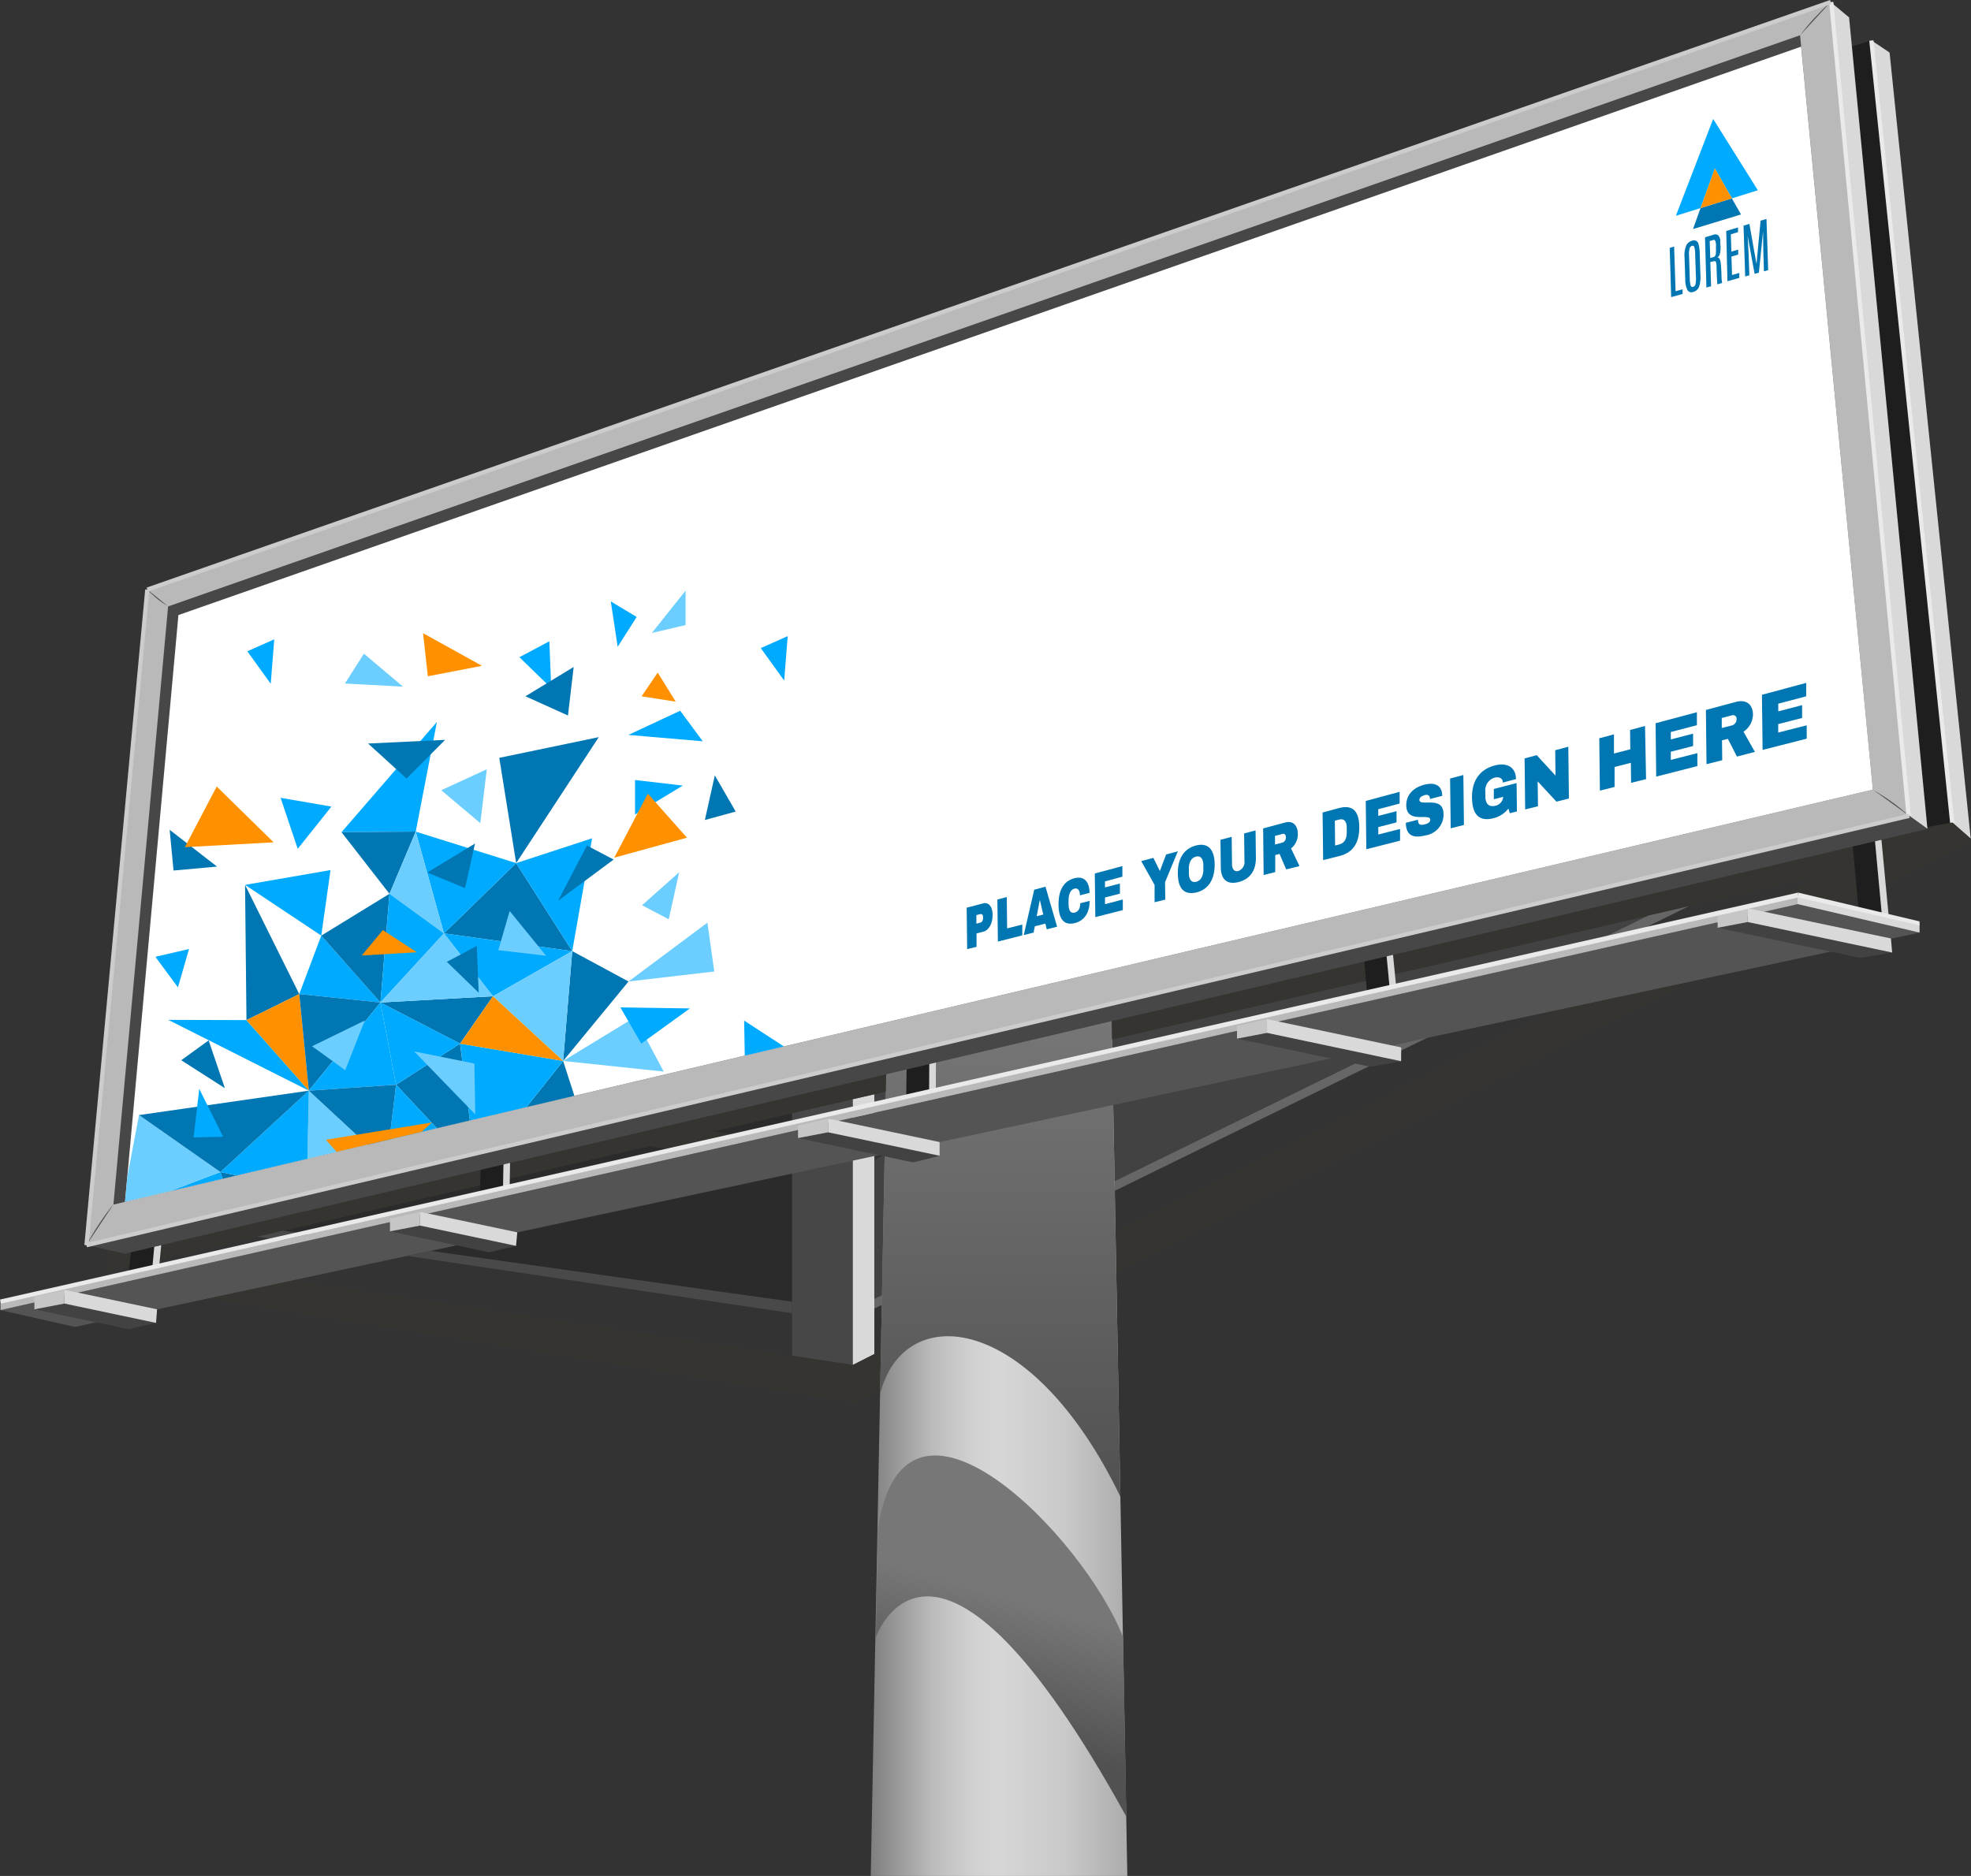 <svg id="Billboard" xmlns="http://www.w3.org/2000/svg" xmlns:xlink="http://www.w3.org/1999/xlink" viewBox="0 0 420 399.83"><rect x="0" y="0" width="420" height="399.83" fill="#333333" stroke="none"/><defs><style>.cls-1{fill:none;}.cls-2{fill:#666;}.cls-3{fill:#424242;}.cls-4{fill:#2b2b2b;}.cls-5{fill:#353431;}.cls-6{fill:#474747;}.cls-7{fill:#d9d9d9;}.cls-8{fill:url(#linear-gradient);}.cls-9{fill:#1e1e1e;}.cls-10{fill:url(#linear-gradient-2);}.cls-11{fill:#545454;}.cls-12{fill:#b9b9b9;}.cls-13{fill:#c6c6c6;}.cls-14{fill:#494949;}.cls-15{fill:#eaeaea;}.cls-16{fill:#ccc;}.cls-17{fill:url(#linear-gradient-3);}.cls-18{fill:#fff;}.cls-19{fill:#0077b3;}.cls-20{fill:#0af;}.cls-21{fill:#ff9100;}.cls-22{clip-path:url(#clip-path);}.cls-23{fill:#6bceff;}</style><linearGradient id="linear-gradient" x1="270.31" y1="357.77" x2="324.99" y2="357.77" gradientTransform="matrix(-1, 0, 0, 1, 510.53, -50.17)" gradientUnits="userSpaceOnUse"><stop offset="0" stop-color="#acacac"/><stop offset="0.24" stop-color="#c9c9c9"/><stop offset="0.5" stop-color="#d7d7d7"/><stop offset="0.6" stop-color="#d1d1d1"/><stop offset="0.68" stop-color="#c7c7c7"/><stop offset="0.76" stop-color="#bbb"/><stop offset="1" stop-color="#7f7f7f"/></linearGradient><linearGradient id="linear-gradient-2" x1="297.4" y1="369.15" x2="297.4" y2="265.54" gradientTransform="matrix(-1, 0, 0, 1, 559.21, 0)" gradientUnits="userSpaceOnUse"><stop offset="0" stop-color="#515151"/><stop offset="1" stop-color="#777"/></linearGradient><linearGradient id="linear-gradient-3" x1="300.73" y1="419.01" x2="285.21" y2="364.95" gradientTransform="matrix(-1, 0, 0, 1, 559.21, 0)" gradientUnits="userSpaceOnUse"><stop offset="0" stop-color="#515151"/><stop offset="0.51" stop-color="#777"/></linearGradient><clipPath id="clip-path" transform="translate(-48.68 -50.17)"><polygon class="cls-1" points="447.77 218.46 432.48 60.11 86.7 181.26 75.32 306.31 447.77 218.46"/></clipPath></defs><polygon class="cls-2" points="186.31 278.9 186.31 276.8 296.58 222.81 304.5 221 186.31 278.9"/><polygon class="cls-3" points="288.7 226.67 186.31 276.8 186.31 246.26 283.29 225.53 288.7 226.67"/><polygon class="cls-4" points="168.79 250.01 168.79 277.45 91.7 266.61 168.79 250.01"/><polygon class="cls-4" points="169.09 237.19 169.07 239.52 65.63 263.05 60.29 262.31 169.09 237.19"/><polygon class="cls-3" points="351.21 195.15 340.23 200.59 186.31 235.6 186.31 233.22 351.21 195.15"/><polygon class="cls-5" points="138.53 244.25 168.79 249.58 168.79 243.85 151.94 241.15 151.92 241.15 138.53 244.25"/><polygon class="cls-5" points="186.31 242.09 186.31 247.33 196.77 241.15 196.88 235.74 196.77 235.74 186.31 242.09"/><polygon class="cls-6" points="168.79 249.58 168.79 288.97 181.73 290.92 181.73 234.27 168.79 237.26 168.79 243.85 168.79 249.58"/><polygon class="cls-7" points="181.73 234.27 181.73 290.92 186.31 288.6 186.31 247.33 186.31 242.09 186.31 233.22 181.73 234.27"/><polygon class="cls-5" points="245.79 267.08 245.81 267.08 420 179.27 387.58 186.76 245.64 258.59 195.96 283.74 186.31 288.6 181.73 290.92 168.79 288.97 33.33 268.53 22.02 273.17 182.4 299.03 195.79 292.3 245.79 267.08"/><polygon class="cls-8" points="187.71 287.99 185.55 399.83 240.22 399.83 237.71 262.77 237.56 254.28 236.85 215.37 188.89 226.44 188.8 231.43 188.69 236.84 187.88 279.42 187.71 287.99"/><polygon class="cls-7" points="419.94 178.74 402.65 11.2 398.78 8.6 415.98 175.27 419.94 178.74"/><polygon class="cls-5" points="138.53 244.25 151.92 241.15 151.94 241.15 168.79 237.26 181.73 234.27 186.31 233.22 196.97 230.75 244.93 219.69 244.93 219.68 387.58 186.76 420 179.27 419.94 178.74 415.98 175.27 410.72 176.28 410.68 176.28 410.72 176.67 26.65 267.19 26.64 267.19 22.79 266.35 22.71 271 138.53 244.25"/><polygon class="cls-9" points="394.62 9.92 410.68 176.28 410.72 176.28 415.98 175.27 398.78 8.6 394.62 9.92"/><path class="cls-10" d="M287.42,369.15c-19.1-39.51-46.21-41.87-51.21-21.83l1.36-70.71,47.95-11.07Z" transform="translate(-48.68 -50.17)"/><polygon class="cls-11" points="15.95 282.81 409.04 198.77 383.04 192.7 0.1 279.23 15.95 282.81"/><polygon class="cls-9" points="401.01 195.02 399.54 179.25 394.8 180.34 396.04 193.87 401.01 195.02"/><polygon class="cls-7" points="402.47 195.36 400.91 178.93 399.54 179.25 401.01 195.02 402.47 195.36"/><polygon class="cls-9" points="296.13 210.62 295.42 203.24 290.67 204.33 291.32 211.71 296.13 210.62"/><polygon class="cls-7" points="297.51 210.3 296.78 202.92 295.42 203.24 296.13 210.62 297.51 210.3"/><polygon class="cls-9" points="198 233.13 198.04 225.85 193.2 226.96 193.1 234.25 198 233.13"/><polygon class="cls-7" points="199.41 232.81 199.44 225.53 198.04 225.85 198 233.13 199.41 232.81"/><polygon class="cls-9" points="107.17 253.98 107.31 246.96 102.44 248.09 102.24 255.1 107.17 253.98"/><polygon class="cls-7" points="108.59 253.66 108.71 246.64 107.31 246.96 107.17 253.98 108.59 253.66"/><polygon class="cls-9" points="27.89 266.9 27.38 271.8 32.42 270.66 32.88 265.69 27.89 266.9"/><polygon class="cls-7" points="33.88 270.33 34.36 265.37 32.88 265.69 32.42 270.66 33.88 270.33"/><polygon class="cls-7" points="409.04 198.77 409.04 196.89 383.04 190.85 383.04 192.7 409.04 198.77"/><polygon class="cls-12" points="0.1 279.23 383.04 192.72 383.04 190.85 0.1 277.42 0.1 279.23"/><polygon class="cls-3" points="403.2 203.02 396.44 204.17 366.01 197.74 372.41 196.51 403.2 203.02"/><polygon class="cls-7" points="372.41 193.58 372.41 196.51 403.2 203.02 402.94 200.02 372.41 193.58"/><polygon class="cls-13" points="372.41 193.58 372.41 196.51 366.01 197.74 366.01 195.05 372.41 193.58"/><polygon class="cls-3" points="292.03 227.37 263.59 221.37 269.98 220.14 298.56 226.18 292.03 227.37"/><polygon class="cls-7" points="298.58 223.24 269.98 217.21 269.98 220.14 298.56 226.18 298.58 223.24"/><polygon class="cls-13" points="269.98 217.21 269.98 220.14 263.59 221.37 263.59 218.67 269.98 217.21"/><polygon class="cls-3" points="194.58 247.74 170.05 242.56 176.45 241.33 200.22 246.36 194.58 247.74"/><polygon class="cls-7" points="200.22 243.41 176.45 238.4 176.45 241.33 200.22 246.31 200.22 243.41"/><polygon class="cls-13" points="176.45 238.4 176.45 241.33 170.05 242.56 170.05 239.87 176.45 238.4"/><polygon class="cls-3" points="27.36 283.29 7.33 279.06 13.73 277.83 33.25 281.96 27.36 283.29"/><polygon class="cls-7" points="33.47 279.06 13.73 274.9 13.73 277.83 33.25 281.96 33.47 279.06"/><polygon class="cls-13" points="13.73 274.9 13.73 277.83 7.33 279.06 7.33 276.37 13.73 274.9"/><polygon class="cls-2" points="348.7 198.66 359.82 193.16 351.21 195.15 340.1 200.62 348.7 198.66"/><polygon class="cls-14" points="65.63 263.05 60.29 262.31 54.78 263.58 60.02 264.33 65.63 263.05"/><polygon class="cls-14" points="168.79 279.9 168.79 277.45 91.7 266.61 86.75 267.67 168.79 279.9"/><rect class="cls-15" x="455.61" y="58.33" width="0.9" height="167.56" transform="translate(-60.87 -2.5) rotate(-5.9)"/><polygon class="cls-15" points="0.2 277.85 383.14 191.28 383.14 190.24 0 276.98 0.2 277.85"/><polygon class="cls-3" points="104.28 266.91 83.1 262.44 89.5 261.21 109.96 265.54 104.28 266.91"/><polygon class="cls-7" points="110.23 262.65 89.5 258.28 89.5 261.21 109.96 265.54 110.23 262.65"/><polygon class="cls-13" points="89.5 258.28 89.5 261.21 83.1 262.44 83.1 259.75 89.5 258.28"/><polygon class="cls-7" points="394.62 9.92 394.02 3.71 390.09 0.43 406.84 173.88 410.72 176.67 410.68 176.28 394.62 9.92"/><polygon class="cls-6" points="406.84 173.88 18.43 265.4 22.79 266.34 22.79 266.35 26.64 267.19 26.65 267.19 410.72 176.67 406.84 173.88"/><polygon class="cls-12" points="31.38 125.67 18.43 265.4 406.84 173.88 390.09 0.43 31.38 125.67"/><path class="cls-11" d="M72.83,306.9c-.56.67-1.09,1.35-1.6,2.05s-1,1.43-1.48,2.14-.94,1.45-1.38,2.19-.87,1.5-1.27,2.27l0,0,5.74-8.65Z" transform="translate(-48.68 -50.17)"/><path class="cls-11" d="M84.5,179.4c-1.46-1.2-2.94-2.4-4.43-3.58l0,0a9.89,9.89,0,0,0,1,1c.34.33.71.63,1.07.94s.75.58,1.14.85a14.08,14.08,0,0,0,1.24.75Z" transform="translate(-48.68 -50.17)"/><path class="cls-11" d="M432.27,57.69l6.51-7.08,0,0c-.61.52-1.2,1.07-1.77,1.64s-1.11,1.15-1.67,1.73-1.07,1.19-1.59,1.81-1,1.25-1.48,1.9Z" transform="translate(-48.68 -50.17)"/><path class="cls-11" d="M447.76,218.47l7.75,5.59,0,0c-.6-.54-1.2-1.06-1.83-1.56s-1.27-1-1.9-1.44-1.3-.92-2-1.35-1.35-.85-2.05-1.24Z" transform="translate(-48.68 -50.17)"/><rect class="cls-15" x="446.7" y="50.19" width="0.9" height="174.26" transform="translate(-59.67 -7.21) rotate(-5.43)"/><polygon class="cls-16" points="18.53 265.83 406.94 174.32 406.74 173.45 18.33 264.96 18.53 265.83"/><polygon class="cls-16" points="18.88 265.44 31.83 125.72 30.94 125.62 17.98 265.35 18.88 265.44"/><polygon class="cls-16" points="31.51 126.1 390.22 0.86 389.97 0 31.26 125.23 31.51 126.1"/><path class="cls-17" d="M288,399.1c-8.45-21.53-46.6-60.59-52.25-23.12l-.44,23.12s12.59-35.89,53.39,38.28Z" transform="translate(-48.68 -50.17)"/><polygon class="cls-6" points="399.09 168.29 383.58 7.51 35.82 129.25 24.17 256.74 399.09 168.29"/><polygon class="cls-18" points="399.09 168.29 383.8 9.94 38.02 131.09 26.64 256.14 399.09 168.29"/><polygon class="cls-15" points="383.14 190.24 409.04 196.38 409.04 197.21 383.14 191.28 383.14 190.24"/><path class="cls-19" d="M258.19,242.71c1.16-.31,2,.72,2,2.4v.17c0,1.69-.78,3.16-1.94,3.45l-1.48.38,0,2.86-2,.49-.1-8.83Zm-1.45,2.5,0,1.83.81-.22c.42-.1.62-.49.62-1v-.11c0-.53-.21-.81-.64-.7Z" transform="translate(-48.68 -50.17)"/><path class="cls-19" d="M261.32,250.85l-.11-8.95,2-.54.08,6.68,3.23-.82,0,2.31Z" transform="translate(-48.68 -50.17)"/><path class="cls-19" d="M273.94,247.68l-2.21.56-.29-1.22-2.25.57-.26,1.35-2.1.52,2.23-9.66,2.4-.65Zm-3.7-5.65-.65,3.42,1.4-.36-.72-3.07Z" transform="translate(-48.68 -50.17)"/><path class="cls-19" d="M280.85,240.47l-2.05.53c0-1.06-.43-1.63-1.19-1.43s-1.24,1.19-1.23,2.45l0,.86c0,1.26.39,2,1.25,1.81s1.25-.95,1.24-2l2-.51c0,2.55-1.13,4.22-3.16,4.73-2.26.56-3.44-.76-3.47-3.89s1.1-5.06,3.35-5.66C279.53,236.83,280.82,237.88,280.85,240.47Z" transform="translate(-48.68 -50.17)"/><path class="cls-19" d="M282.08,245.64l-.11-9.3,5.88-1.58,0,2.26-3.71,1v1.29l3.18-.83,0,2.16-3.17.81v1.43l3.79-1,0,2.26Z" transform="translate(-48.68 -50.17)"/><path class="cls-19" d="M296.94,238.2l.05,3.71-2.28.56,0-3.69-2.85-5.08,2.59-.69,1.39,2.81h0l1.33-3.54,2.5-.67Z" transform="translate(-48.68 -50.17)"/><path class="cls-19" d="M307.52,234.38c0,3.33-1.41,5.41-3.91,6s-3.91-.71-3.95-4,1.36-5.35,3.84-6S307.48,231.05,307.52,234.38Zm-5.5,1v.89c0,1.32.53,2.1,1.56,1.84s1.54-1.31,1.52-2.63v-.91c0-1.32-.55-2.1-1.58-1.83S302,234,302,235.36Z" transform="translate(-48.68 -50.17)"/><path class="cls-19" d="M316.3,233.07c0,2.73-1.34,4.51-3.71,5.1s-3.74-.47-3.77-3.17l-.07-5.84,2.39-.64.07,5.82c0,1,.46,1.7,1.34,1.47a2,2,0,0,0,1.31-2.15l-.07-5.85,2.44-.65Z" transform="translate(-48.68 -50.17)"/><path class="cls-19" d="M323.79,231l1.8,3.76-2.83.71-1.42-3.3-.92.24,0,3.63-2.47.62-.11-9.92,4.72-1.27c1.74-.46,2.65.74,2.67,2.38A3.83,3.83,0,0,1,323.79,231ZM322,227.9l-1.63.43,0,1.84,1.63-.43a1.12,1.12,0,0,0,.69-1.11C322.71,228.09,322.39,227.8,322,227.9Z" transform="translate(-48.68 -50.17)"/><path class="cls-19" d="M334,222.4c2.78-.75,4.29.48,4.33,4s-1.43,5.51-4.21,6.21l-3.49.87-.12-10.14Zm-.88,2.68.06,5.3.86-.22c1.15-.29,1.63-1.23,1.62-2.63v-.89c0-1.4-.53-2.09-1.67-1.78Z" transform="translate(-48.68 -50.17)"/><path class="cls-19" d="M339.83,231.17l-.12-10.3,7.22-1.94,0,2.5-4.56,1.21,0,1.42,3.9-1,0,2.39-3.89,1,0,1.58,4.64-1.18,0,2.49Z" transform="translate(-48.68 -50.17)"/><path class="cls-19" d="M356,219.6v.19l-2.61.68v-.06c0-.55-.32-1-1.12-.77s-1.13.61-1.13,1c0,1.57,5-1,5.15,2.92a4.52,4.52,0,0,1-3.77,4.65c-2.41.6-4.23.31-4.27-2.67l2.59-.66c0,1.13.55,1.19,1.4,1,.5-.12,1.21-.35,1.21-1,0-1.52-5.06,1-5.11-3.08,0-2.43,1.77-3.83,3.8-4.37S355.89,217.35,356,219.6Z" transform="translate(-48.68 -50.17)"/><path class="cls-19" d="M360.63,226l-2.82.71-.13-10.61,2.83-.75Z" transform="translate(-48.68 -50.17)"/><path class="cls-19" d="M371.72,216.23l-2.8.73c0-.92-.8-1.29-1.72-1.05a2.76,2.76,0,0,0-2,3v1c0,1.56.72,2.31,2.1,2A2.11,2.11,0,0,0,369,220l-2,.52,0-2.19,4.85-1.26.07,6.05-1.51.38-.31-1a5.66,5.66,0,0,1-3.22,2.07c-3,.75-4.48-.76-4.53-4.41s1.71-6,4.82-6.84C369.59,212.67,371.69,213.5,371.72,216.23Z" transform="translate(-48.68 -50.17)"/><path class="cls-19" d="M383,220.36l-2.66.67-4-4.32.07,5.3-2.73.68-.13-10.88,2.59-.69,4,4.36-.06-5.41,2.79-.75Z" transform="translate(-48.68 -50.17)"/><path class="cls-19" d="M399.44,216.23l-3.19.79-.05-4.27-3.47.89,0,4.26-3.13.78-.13-11.16,3.13-.83,0,4.08,3.48-.9-.05-4.12,3.19-.85Z" transform="translate(-48.68 -50.17)"/><path class="cls-19" d="M401.6,215.69l-.13-11.37,8.8-2.36,0,2.77-5.56,1.46v1.58l4.75-1.24,0,2.64-4.75,1.22,0,1.74,5.66-1.44,0,2.76Z" transform="translate(-48.68 -50.17)"/><path class="cls-19" d="M420.2,206.12l2.43,4.3-3.83,1-1.92-3.77-1.26.31.05,4.24-3.35.84-.13-11.55,6.4-1.72c2.37-.63,3.61.73,3.63,2.64A4.48,4.48,0,0,1,420.2,206.12Zm-2.42-3.5-2.21.58,0,2.14,2.22-.57a1.39,1.39,0,0,0,.94-1.34A.75.75,0,0,0,417.78,202.62Z" transform="translate(-48.68 -50.17)"/><path class="cls-19" d="M424.27,210l-.14-11.75,9.43-2.53,0,2.86-5.95,1.57,0,1.64,5.08-1.33,0,2.73-5.09,1.31,0,1.8,6.07-1.54,0,2.85Z" transform="translate(-48.68 -50.17)"/><path class="cls-19" d="M404.48,103l.94-.28.31,9.52,1.49-.42,0,1-2.43.68Z" transform="translate(-48.68 -50.17)"/><path class="cls-19" d="M407.64,105a5.2,5.2,0,0,1,.42-2.63,1.88,1.88,0,0,1,1.13-.87,1,1,0,0,1,1.44.75,7.52,7.52,0,0,1,.24,1.8l.15,4.69a6.53,6.53,0,0,1-.28,2.53,1.77,1.77,0,0,1-1.22,1.11,1,1,0,0,1-1.28-.41,5.25,5.25,0,0,1-.45-2.3Zm2.26-.74a5.38,5.38,0,0,0-.17-1.41.38.38,0,0,0-.52-.28.79.79,0,0,0-.51.59,5,5,0,0,0-.1,1.48l.15,4.76a6.33,6.33,0,0,0,.19,1.62.39.39,0,0,0,.53.28.7.7,0,0,0,.51-.59,6.81,6.81,0,0,0,.08-1.68Z" transform="translate(-48.68 -50.17)"/><path class="cls-19" d="M412,100.75l1.73-.52a1.1,1.1,0,0,1,1.08.08,1.88,1.88,0,0,1,.44,1.23q0,.38.06,1.2a5.31,5.31,0,0,1-.12,1.44,1.45,1.45,0,0,1-.57.9.49.49,0,0,1,.49.28,3.36,3.36,0,0,1,.26,1.07c.06.51.11,1.27.14,2.29a10.18,10.18,0,0,0,.14,1.77l-1,.28c-.05-.12-.12-1.31-.19-3.59,0-.77-.1-1.2-.22-1.29a.59.59,0,0,0-.53,0l-.58.12.17,5.17-1,.27Zm2.34,2a2.88,2.88,0,0,0-.22-1.38.54.54,0,0,0-.51,0l-.61.18.12,3.61.62-.18a.68.68,0,0,0,.41-.26,1.26,1.26,0,0,0,.17-.59,9.42,9.42,0,0,0,0-1.26Z" transform="translate(-48.68 -50.17)"/><path class="cls-19" d="M416.52,99.4l2.51-.75,0,1-1.53.46.12,3.68,1.45-.42,0,1.06-1.44.42.13,3.93,1.54-.44,0,1.06-2.52.71Z" transform="translate(-48.68 -50.17)"/><path class="cls-19" d="M423.84,97.21l1.26-.38.36,10.91-.9.26-.14-4.38-.05-4.1-.89,8.76-.91.26-1.48-8.05.21,4,.15,4.35-.89.25-.35-10.83,1.25-.37,1.51,8.57Z" transform="translate(-48.68 -50.17)"/><polygon class="cls-20" points="369.04 42.28 374.58 40.55 365.06 25.35 357.11 45.99 362.37 44.35 365.42 35.91 369.04 42.28"/><polygon class="cls-19" points="362.37 44.35 360.76 48.82 370.99 45.71 369.04 42.28 362.37 44.35"/><polygon class="cls-21" points="365.42 35.91 362.37 44.35 369.04 42.28 365.42 35.91"/><g class="cls-22"><polygon class="cls-19" points="46.96 249.8 50.01 258.85 65.38 253.63 46.96 249.8"/><polygon class="cls-20" points="25.61 257.9 50.01 258.85 46.96 249.8 25.61 257.9"/><polygon class="cls-19" points="120 226.13 126.27 245.58 101.48 249.44 120 226.13"/><polygon class="cls-23" points="65.81 232.46 82.38 247.83 65.38 253.63 65.81 232.46"/><polygon class="cls-20" points="46.96 249.8 65.38 253.63 65.81 232.46 46.96 249.8"/><polygon class="cls-19" points="121.94 202.72 133.93 209.19 120 226.13 121.94 202.72"/><polygon class="cls-23" points="152.21 207.06 150.74 196.65 133.93 209.19 152.21 207.06"/><polygon class="cls-20" points="98.05 222.44 101.48 249.44 120 226.13 98.05 222.44"/><polygon class="cls-19" points="84.4 231.19 98.03 222.44 101.48 249.44 84.4 231.19"/><polygon class="cls-19" points="81.06 213.67 105.04 212.34 98.03 222.44 81.06 213.67"/><polygon class="cls-20" points="82.38 247.83 84.4 231.19 101.48 249.44 82.38 247.83"/><polygon class="cls-20" points="68.46 199.41 81.07 213.67 63.77 211.87 68.46 199.41"/><polygon class="cls-19" points="109.99 183.96 94.6 198.94 121.94 202.72 109.99 183.96"/><polygon class="cls-20" points="93.1 153.87 72.77 177.37 88.59 177.25 93.1 153.87"/><polygon class="cls-20" points="70.43 185.44 52.22 188.6 68.46 199.41 70.43 185.44"/><polygon class="cls-19" points="88.59 177.25 82.99 190.5 72.77 177.37 88.59 177.25"/><polygon class="cls-19" points="82.99 190.5 68.46 199.41 81.07 213.67 82.99 190.5"/><polygon class="cls-20" points="88.59 177.25 109.99 183.96 94.6 198.94 88.59 177.25"/><polygon class="cls-23" points="82.99 190.5 94.6 198.94 88.59 177.25 82.99 190.5"/><polygon class="cls-19" points="52.22 188.6 52.52 217.42 63.77 211.87 52.22 188.6"/><polygon class="cls-20" points="82.99 190.5 94.6 198.94 81.07 213.67 82.99 190.5"/><polygon class="cls-20" points="52.52 217.42 35.86 217.37 65.81 232.46 52.52 217.42"/><polygon class="cls-21" points="63.77 211.87 52.52 217.42 65.81 232.46 63.77 211.87"/><polygon class="cls-19" points="81.07 213.67 63.77 211.87 65.81 232.46 81.07 213.67"/><polygon class="cls-20" points="121.94 202.72 94.6 198.94 105.05 212.34 121.94 202.72"/><polygon class="cls-23" points="81.07 213.67 94.6 198.94 105.05 212.34 81.07 213.67"/><polygon class="cls-23" points="120 226.13 135.27 216.82 141.43 228.39 120 226.13"/><polygon class="cls-20" points="65.81 232.46 81.07 213.67 84.4 231.19 65.81 232.46"/><polygon class="cls-20" points="84.4 231.19 81.07 213.67 98.05 222.44 84.4 231.19"/><polygon class="cls-23" points="121.94 202.72 105.05 212.34 120 226.13 121.94 202.72"/><polygon class="cls-21" points="98.05 222.44 105.05 212.34 120 226.13 98.05 222.44"/><polygon class="cls-19" points="65.81 232.46 84.4 231.19 82.38 247.83 65.81 232.46"/><polygon class="cls-23" points="29.62 237.66 46.96 249.8 25.79 257.89 29.62 237.66"/><polygon class="cls-19" points="106.39 161.52 127.59 157.11 109.99 183.96 106.39 161.52"/><polygon class="cls-21" points="90.15 134.95 102.7 141.91 91.17 144.14 90.15 134.95"/><polygon class="cls-20" points="121.94 202.72 126.17 178.67 109.99 183.96 121.94 202.72"/><polygon class="cls-19" points="65.81 232.46 46.96 249.8 29.62 237.66 65.81 232.46"/><polygon class="cls-19" points="150.2 174.77 152.32 165.26 156.77 172.97 150.2 174.77"/><polygon class="cls-19" points="36.98 185.54 46.25 184.7 36.15 176.86 36.98 185.54"/><polygon class="cls-20" points="133.9 156.64 149.75 157.99 144.94 151.48 133.9 156.64"/><polygon class="cls-20" points="110.68 140.07 117.46 146.66 117.06 136.68 110.68 140.07"/><polygon class="cls-19" points="95.22 205 102.01 211.59 101.6 201.61 95.22 205"/><polygon class="cls-20" points="33.11 203.93 40.28 202.26 37.92 210.44 33.11 203.93"/><polygon class="cls-19" points="91.04 185.96 99.1 189.29 101.22 179.79 91.04 185.96"/><polygon class="cls-20" points="63.44 180.92 59.79 170.04 70.62 171.91 63.44 180.92"/><polygon class="cls-23" points="146.09 133.23 146.09 125.89 138.91 134.9 146.09 133.23"/><polygon class="cls-19" points="118.91 191.99 130.76 183.2 125.07 180.21 118.91 191.99"/><polygon class="cls-20" points="135.32 173.6 135.32 166.25 145.5 167.43 135.32 173.6"/><polygon class="cls-20" points="52.7 138.81 57.69 145.73 58.44 136.26 52.7 138.81"/><polygon class="cls-23" points="136.81 192.94 142.5 195.93 144.73 185.9 136.81 192.94"/><polygon class="cls-20" points="132.19 214.71 136.65 222.42 147.01 214.93 132.19 214.71"/><polygon class="cls-19" points="38.62 225.97 47.92 231.93 44.46 221.74 38.62 225.97"/><polygon class="cls-23" points="116.36 203.7 106.19 202.52 108.6 194.17 116.36 203.7"/><polygon class="cls-23" points="85.87 146.35 73.5 145.68 77.55 139.32 85.87 146.35"/><polygon class="cls-20" points="135.67 131.5 131.62 137.85 130.15 128.18 135.67 131.5"/><polygon class="cls-19" points="111.96 148.4 121.03 152.5 122.24 142.16 111.96 148.4"/><polygon class="cls-20" points="47.54 242.28 41.25 242.42 42.46 232.07 47.54 242.28"/><polygon class="cls-23" points="102.35 175.44 94.03 168.42 103.73 163.96 102.35 175.44"/><polygon class="cls-20" points="158.76 228.35 158.57 217.52 168.29 223.85 158.76 228.35"/><polygon class="cls-19" points="86.63 165.93 78.43 158.47 94.85 157.69 86.63 165.93"/><polygon class="cls-23" points="77.73 217.51 66.5 222.99 73.56 228.1 77.73 217.51"/><polygon class="cls-23" points="88.25 224.09 101.09 226.68 101.28 237.52 88.25 224.09"/><polygon class="cls-21" points="58.31 179.53 46.18 167.63 39.39 180.56 58.31 179.53"/><polygon class="cls-21" points="92.03 239.24 69.44 242.92 77.78 252.3 92.03 239.24"/><polygon class="cls-21" points="146.39 178.54 138.05 169.16 130.89 182.8 146.39 178.54"/><polygon class="cls-21" points="140.15 143.35 143.99 149.55 136.72 148.41 140.15 143.35"/><polygon class="cls-20" points="162.11 138.13 167.1 145.05 167.85 135.58 162.11 138.13"/><polygon class="cls-21" points="88.82 202.96 77.09 203.65 81.58 198.23 88.82 202.96"/></g></svg>